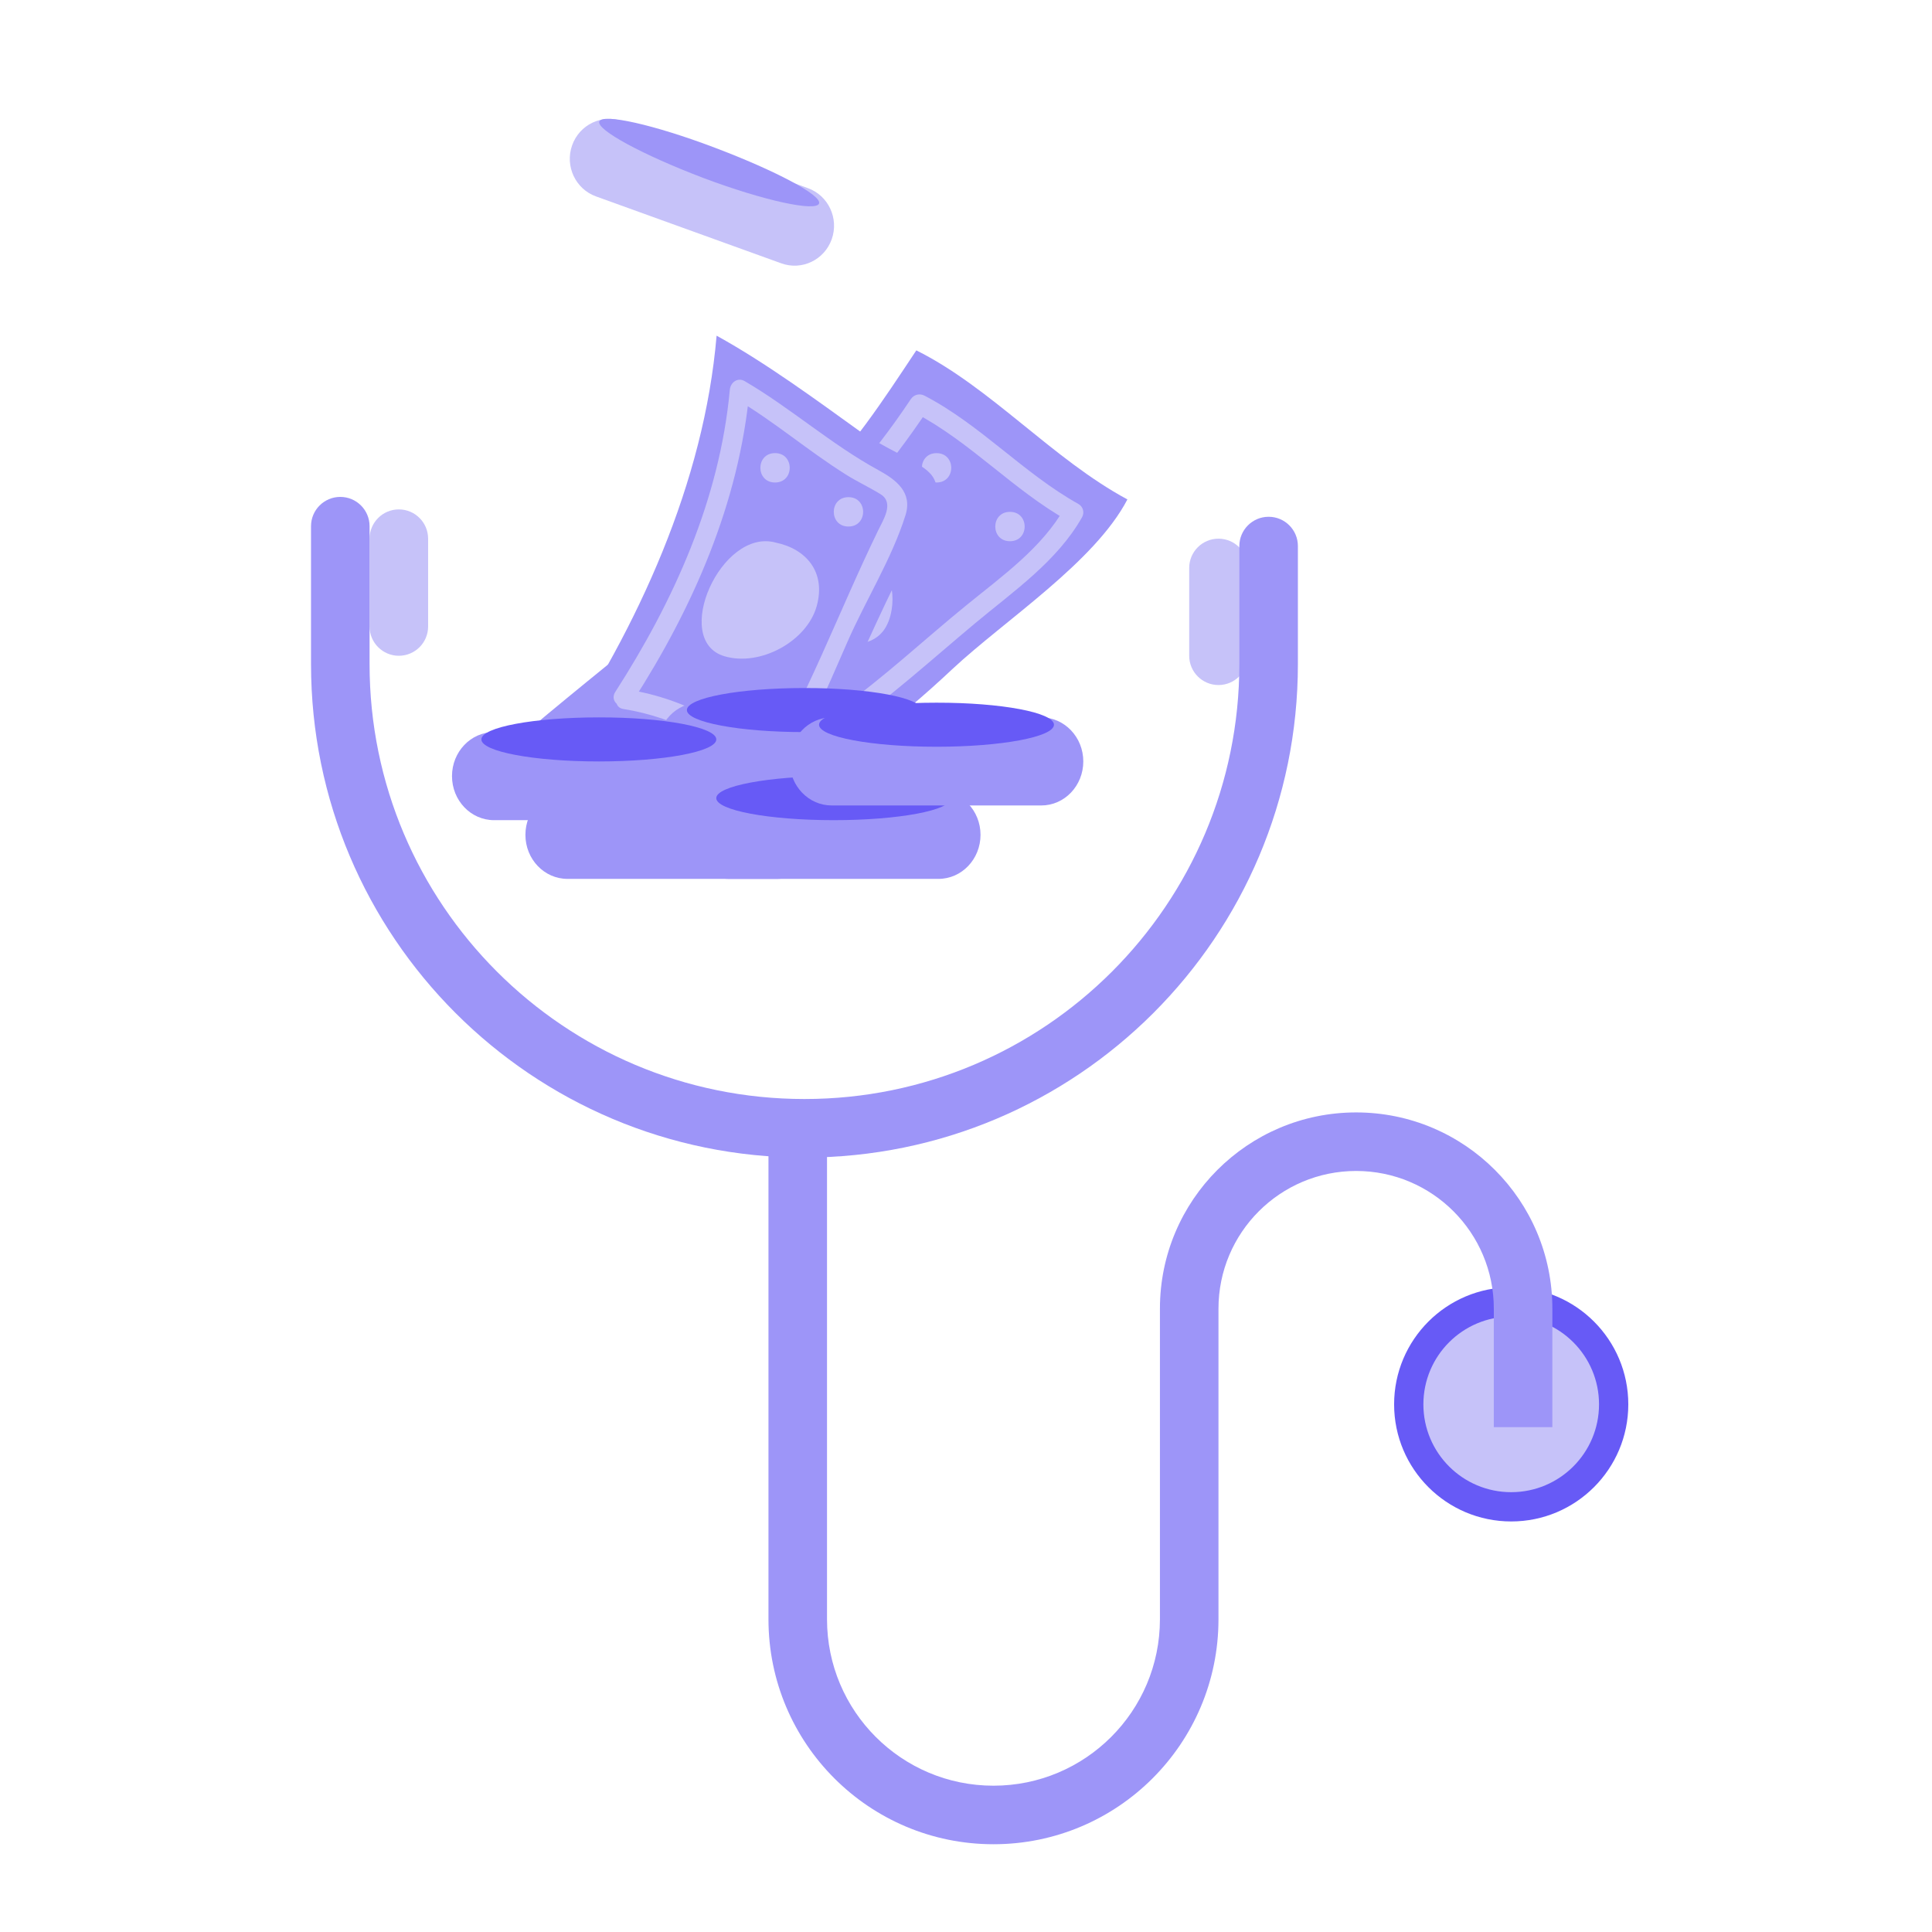 <svg width="66" height="66" viewBox="0 0 66 66" fill="none" xmlns="http://www.w3.org/2000/svg">
<path d="M17.449 25.455C20.866 22.526 24.312 20.01 27.599 16.78C29.096 15.331 30.151 13.704 31.303 11.969C33.855 13.241 35.957 15.685 38.514 17.061C37.392 19.21 34.33 21.181 32.533 22.858C30.636 24.646 28.509 26.242 26.27 27.744C25.86 27.979 24.767 29.091 24.335 29.018C23.697 29.062 22.3 27.502 21.845 27.119C20.501 26.281 19.066 25.654 17.564 25.552" fill="#9D95F8"/>
<path d="M21.557 23.846C23.419 22.262 25.359 20.768 27.201 19.163C28.993 17.6 30.404 15.934 31.709 13.978C31.551 14.017 31.396 14.057 31.239 14.096C33.161 15.099 34.608 16.741 36.496 17.796C36.456 17.644 36.413 17.494 36.373 17.342C35.602 18.709 34.239 19.678 33.028 20.664C31.557 21.861 30.199 23.142 28.646 24.249C28.083 24.65 27.5 25.015 26.967 25.453C26.704 25.669 26.459 25.96 26.112 25.773C25.779 25.593 25.496 25.282 25.226 25.024C24.202 24.048 22.825 23.49 21.398 23.347C20.959 23.302 20.963 23.965 21.398 24.009C22.379 24.106 23.619 24.466 24.363 25.128C24.827 25.542 25.24 25.994 25.765 26.342C26.141 26.593 26.517 26.55 26.892 26.337C27.533 25.971 28.118 25.423 28.725 25.003C30.358 23.873 31.791 22.561 33.306 21.296C34.619 20.2 36.114 19.173 36.964 17.671C37.053 17.513 37.005 17.31 36.841 17.217C34.954 16.162 33.508 14.52 31.584 13.517C31.414 13.428 31.219 13.48 31.115 13.635C29.779 15.641 28.295 17.308 26.463 18.907C24.707 20.44 22.848 21.86 21.072 23.369C20.74 23.661 21.226 24.127 21.557 23.846Z" fill="#C6C2F9"/>
<path d="M29.871 19.168C29.091 18.768 27.763 19.047 27.54 19.981C27.548 19.998 27.552 20.018 27.544 20.043C27.53 20.091 27.52 20.139 27.51 20.187C27.508 20.225 27.507 20.265 27.509 20.305C27.51 20.332 27.501 20.354 27.486 20.368C27.431 21.019 27.771 21.604 28.403 21.852C28.955 22.071 29.716 22.094 30.143 21.591C30.652 20.99 30.632 19.558 29.871 19.168ZM34.502 18.489C35.171 18.489 35.171 17.486 34.502 17.486C33.833 17.486 33.833 18.489 34.502 18.489ZM31.994 16.483C32.663 16.483 32.663 15.48 31.994 15.48C31.326 15.48 31.326 16.483 31.994 16.483Z" fill="#C6C2F9"/>
<path d="M18.953 25.662C21.822 21.384 24.054 16.477 24.48 11.467C26.181 12.406 27.88 13.659 29.474 14.806C31.812 16.267 32.769 15.851 31.28 18.564C29.367 22.113 27.985 26.183 25.86 29.523C24.373 27.539 21.397 26.078 19.058 25.765" fill="#9D95F8"/>
<path d="M21.598 23.986C23.675 20.759 25.251 17.182 25.608 13.312C25.439 13.41 25.27 13.508 25.102 13.606C26.436 14.386 27.601 15.401 28.907 16.217C29.289 16.457 29.699 16.646 30.083 16.884C30.556 17.176 30.174 17.758 29.993 18.132C28.645 20.904 27.569 23.859 25.971 26.499C26.147 26.475 26.323 26.453 26.499 26.43C25.301 24.872 23.381 23.866 21.473 23.562C21.05 23.495 20.867 24.151 21.294 24.22C23.105 24.509 24.885 25.434 26.022 26.913C26.16 27.093 26.447 27.013 26.549 26.844C27.49 25.287 28.215 23.619 28.939 21.953C29.565 20.514 30.463 19.095 30.933 17.601C31.18 16.811 30.608 16.388 29.999 16.055C28.394 15.18 27.017 13.942 25.437 13.019C25.201 12.881 24.955 13.063 24.932 13.314C24.587 17.058 23.022 20.523 21.016 23.642C20.781 24.011 21.363 24.353 21.598 23.986Z" fill="#C6C2F9"/>
<path d="M26.501 18.536C26.471 18.586 26.576 18.557 26.501 18.536C24.634 18.019 22.923 21.878 24.748 22.418C25.984 22.783 27.577 21.894 27.902 20.698C28.222 19.534 27.532 18.749 26.501 18.536ZM28.984 17.987C29.653 17.987 29.653 16.984 28.984 16.984C28.316 16.984 28.316 17.987 28.984 17.987ZM26.477 16.483C27.145 16.483 27.145 15.479 26.477 15.479C25.808 15.479 25.808 16.483 26.477 16.483Z" fill="#C6C2F9"/>
<path d="M27.98 28.519C27.98 29.351 27.337 30.024 26.543 30.024H19.386C18.592 30.024 17.949 29.351 17.949 28.519C17.949 27.688 18.592 27.015 19.386 27.015H26.543C27.337 27.015 27.98 27.689 27.98 28.519ZM32.494 25.51C32.494 26.342 31.851 27.015 31.057 27.015H23.9C23.106 27.015 22.463 26.342 22.463 25.51C22.463 24.678 23.106 24.005 23.9 24.005H31.057C31.851 24.005 32.494 24.678 32.494 25.51Z" fill="#9D95F8"/>
<path fill-rule="evenodd" clip-rule="evenodd" d="M31.489 24.256C31.489 24.673 29.693 25.009 27.477 25.009C25.262 25.009 23.465 24.673 23.465 24.256C23.465 23.84 25.262 23.504 27.477 23.504C29.693 23.501 31.489 23.84 31.489 24.256Z" fill="#675AF6"/>
<path d="M25.472 26.513C25.472 27.345 24.83 28.018 24.035 28.018H16.878C16.084 28.018 15.441 27.345 15.441 26.513C15.441 25.681 16.084 25.009 16.878 25.009H24.035C24.828 25.009 25.472 25.681 25.472 26.513Z" fill="#9D95F8"/>
<path fill-rule="evenodd" clip-rule="evenodd" d="M24.47 25.259C24.47 25.676 22.673 26.012 20.458 26.012C18.242 26.012 16.445 25.676 16.445 25.259C16.445 24.843 18.242 24.507 20.458 24.507C22.673 24.504 24.47 24.843 24.47 25.259Z" fill="#675AF6"/>
<path d="M33.496 28.519C33.496 29.351 32.853 30.024 32.059 30.024H24.902C24.108 30.024 23.465 29.351 23.465 28.519C23.465 27.688 24.108 27.015 24.902 27.015H32.059C32.851 27.015 33.496 27.689 33.496 28.519Z" fill="#9D95F8"/>
<path fill-rule="evenodd" clip-rule="evenodd" d="M32.493 27.265C32.493 27.682 30.697 28.018 28.481 28.018C26.265 28.018 24.469 27.682 24.469 27.265C24.469 26.849 26.265 26.513 28.481 26.513C30.697 26.51 32.493 26.849 32.493 27.265Z" fill="#675AF6"/>
<path d="M35.57 27.516H28.414C27.619 27.516 26.977 26.843 26.977 26.012C26.977 25.18 27.619 24.507 28.414 24.507H35.57C36.363 24.507 37.007 25.18 37.007 26.012C37.007 26.843 36.365 27.516 35.57 27.516Z" fill="#9D95F8"/>
<path fill-rule="evenodd" clip-rule="evenodd" d="M36.005 24.758C36.005 25.174 34.208 25.51 31.993 25.51C29.777 25.51 27.98 25.174 27.98 24.758C27.98 24.341 29.777 24.005 31.993 24.005C34.208 24.002 36.005 24.341 36.005 24.758Z" fill="#675AF6"/>
<path d="M28.414 8.17C28.163 8.88 27.392 9.25 26.69 8.996L20.361 6.71C19.659 6.457 19.293 5.676 19.544 4.966C19.794 4.256 20.567 3.886 21.269 4.141L27.598 6.427C28.298 6.679 28.664 7.46 28.414 8.17Z" fill="#C6C2F9"/>
<path fill-rule="evenodd" clip-rule="evenodd" d="M27.98 6.953C27.877 7.237 26.12 6.864 24.045 6.086C21.97 5.299 20.372 4.437 20.473 4.152C20.575 3.865 22.34 4.257 24.416 5.044C26.491 5.829 28.084 6.671 27.98 6.953Z" fill="#9D95F8"/>
<path d="M14.625 18.402C14.625 17.85 14.177 17.402 13.625 17.402C13.073 17.402 12.625 17.85 12.625 18.402V21.402C12.625 21.954 13.073 22.402 13.625 22.402C14.177 22.402 14.625 21.954 14.625 21.402V18.402Z" fill="#C6C2F9"/>
<path d="M42.625 19.402C42.625 18.85 42.177 18.402 41.625 18.402C41.073 18.402 40.625 18.85 40.625 19.402V22.402C40.625 22.954 41.073 23.402 41.625 23.402C42.177 23.402 42.625 22.954 42.625 22.402V19.402Z" fill="#C6C2F9"/>
<path d="M51.625 51.475C53.558 51.475 55.125 49.908 55.125 47.975C55.125 46.042 53.558 44.475 51.625 44.475C49.692 44.475 48.125 46.042 48.125 47.975C48.125 49.908 49.692 51.475 51.625 51.475Z" fill="#C6C2F9"/>
<path fill-rule="evenodd" clip-rule="evenodd" d="M51.625 44.975C49.968 44.975 48.625 46.318 48.625 47.975C48.625 49.632 49.968 50.975 51.625 50.975C53.282 50.975 54.625 49.632 54.625 47.975C54.625 46.318 53.282 44.975 51.625 44.975ZM47.625 47.975C47.625 45.766 49.416 43.975 51.625 43.975C53.834 43.975 55.625 45.766 55.625 47.975C55.625 50.184 53.834 51.975 51.625 51.975C49.416 51.975 47.625 50.184 47.625 47.975Z" fill="#675AF6"/>
<path fill-rule="evenodd" clip-rule="evenodd" d="M46.328 40.002C43.731 40.002 41.625 42.108 41.625 44.706V55.316C41.625 59.561 38.184 63.002 33.938 63.002C29.693 63.002 26.252 59.561 26.252 55.316V39.147H28.252V55.316C28.252 58.456 30.797 61.002 33.938 61.002C37.079 61.002 39.625 58.456 39.625 55.316V44.706C39.625 41.004 42.626 38.002 46.328 38.002C50.03 38.002 53.031 41.004 53.031 44.706V48.753H51.031V44.706C51.031 42.108 48.926 40.002 46.328 40.002Z" fill="#9D95F8"/>
<path fill-rule="evenodd" clip-rule="evenodd" d="M11.625 16.975C12.177 16.975 12.625 17.423 12.625 17.975V22.687C12.625 30.892 19.276 37.544 27.482 37.544C35.687 37.544 42.338 30.892 42.338 22.687V18.654C42.338 18.102 42.786 17.654 43.338 17.654C43.891 17.654 44.338 18.102 44.338 18.654V22.687C44.338 31.997 36.791 39.544 27.482 39.544C18.172 39.544 10.625 31.997 10.625 22.687V17.975C10.625 17.423 11.073 16.975 11.625 16.975Z" fill="#9D95F8"/>
</svg>
